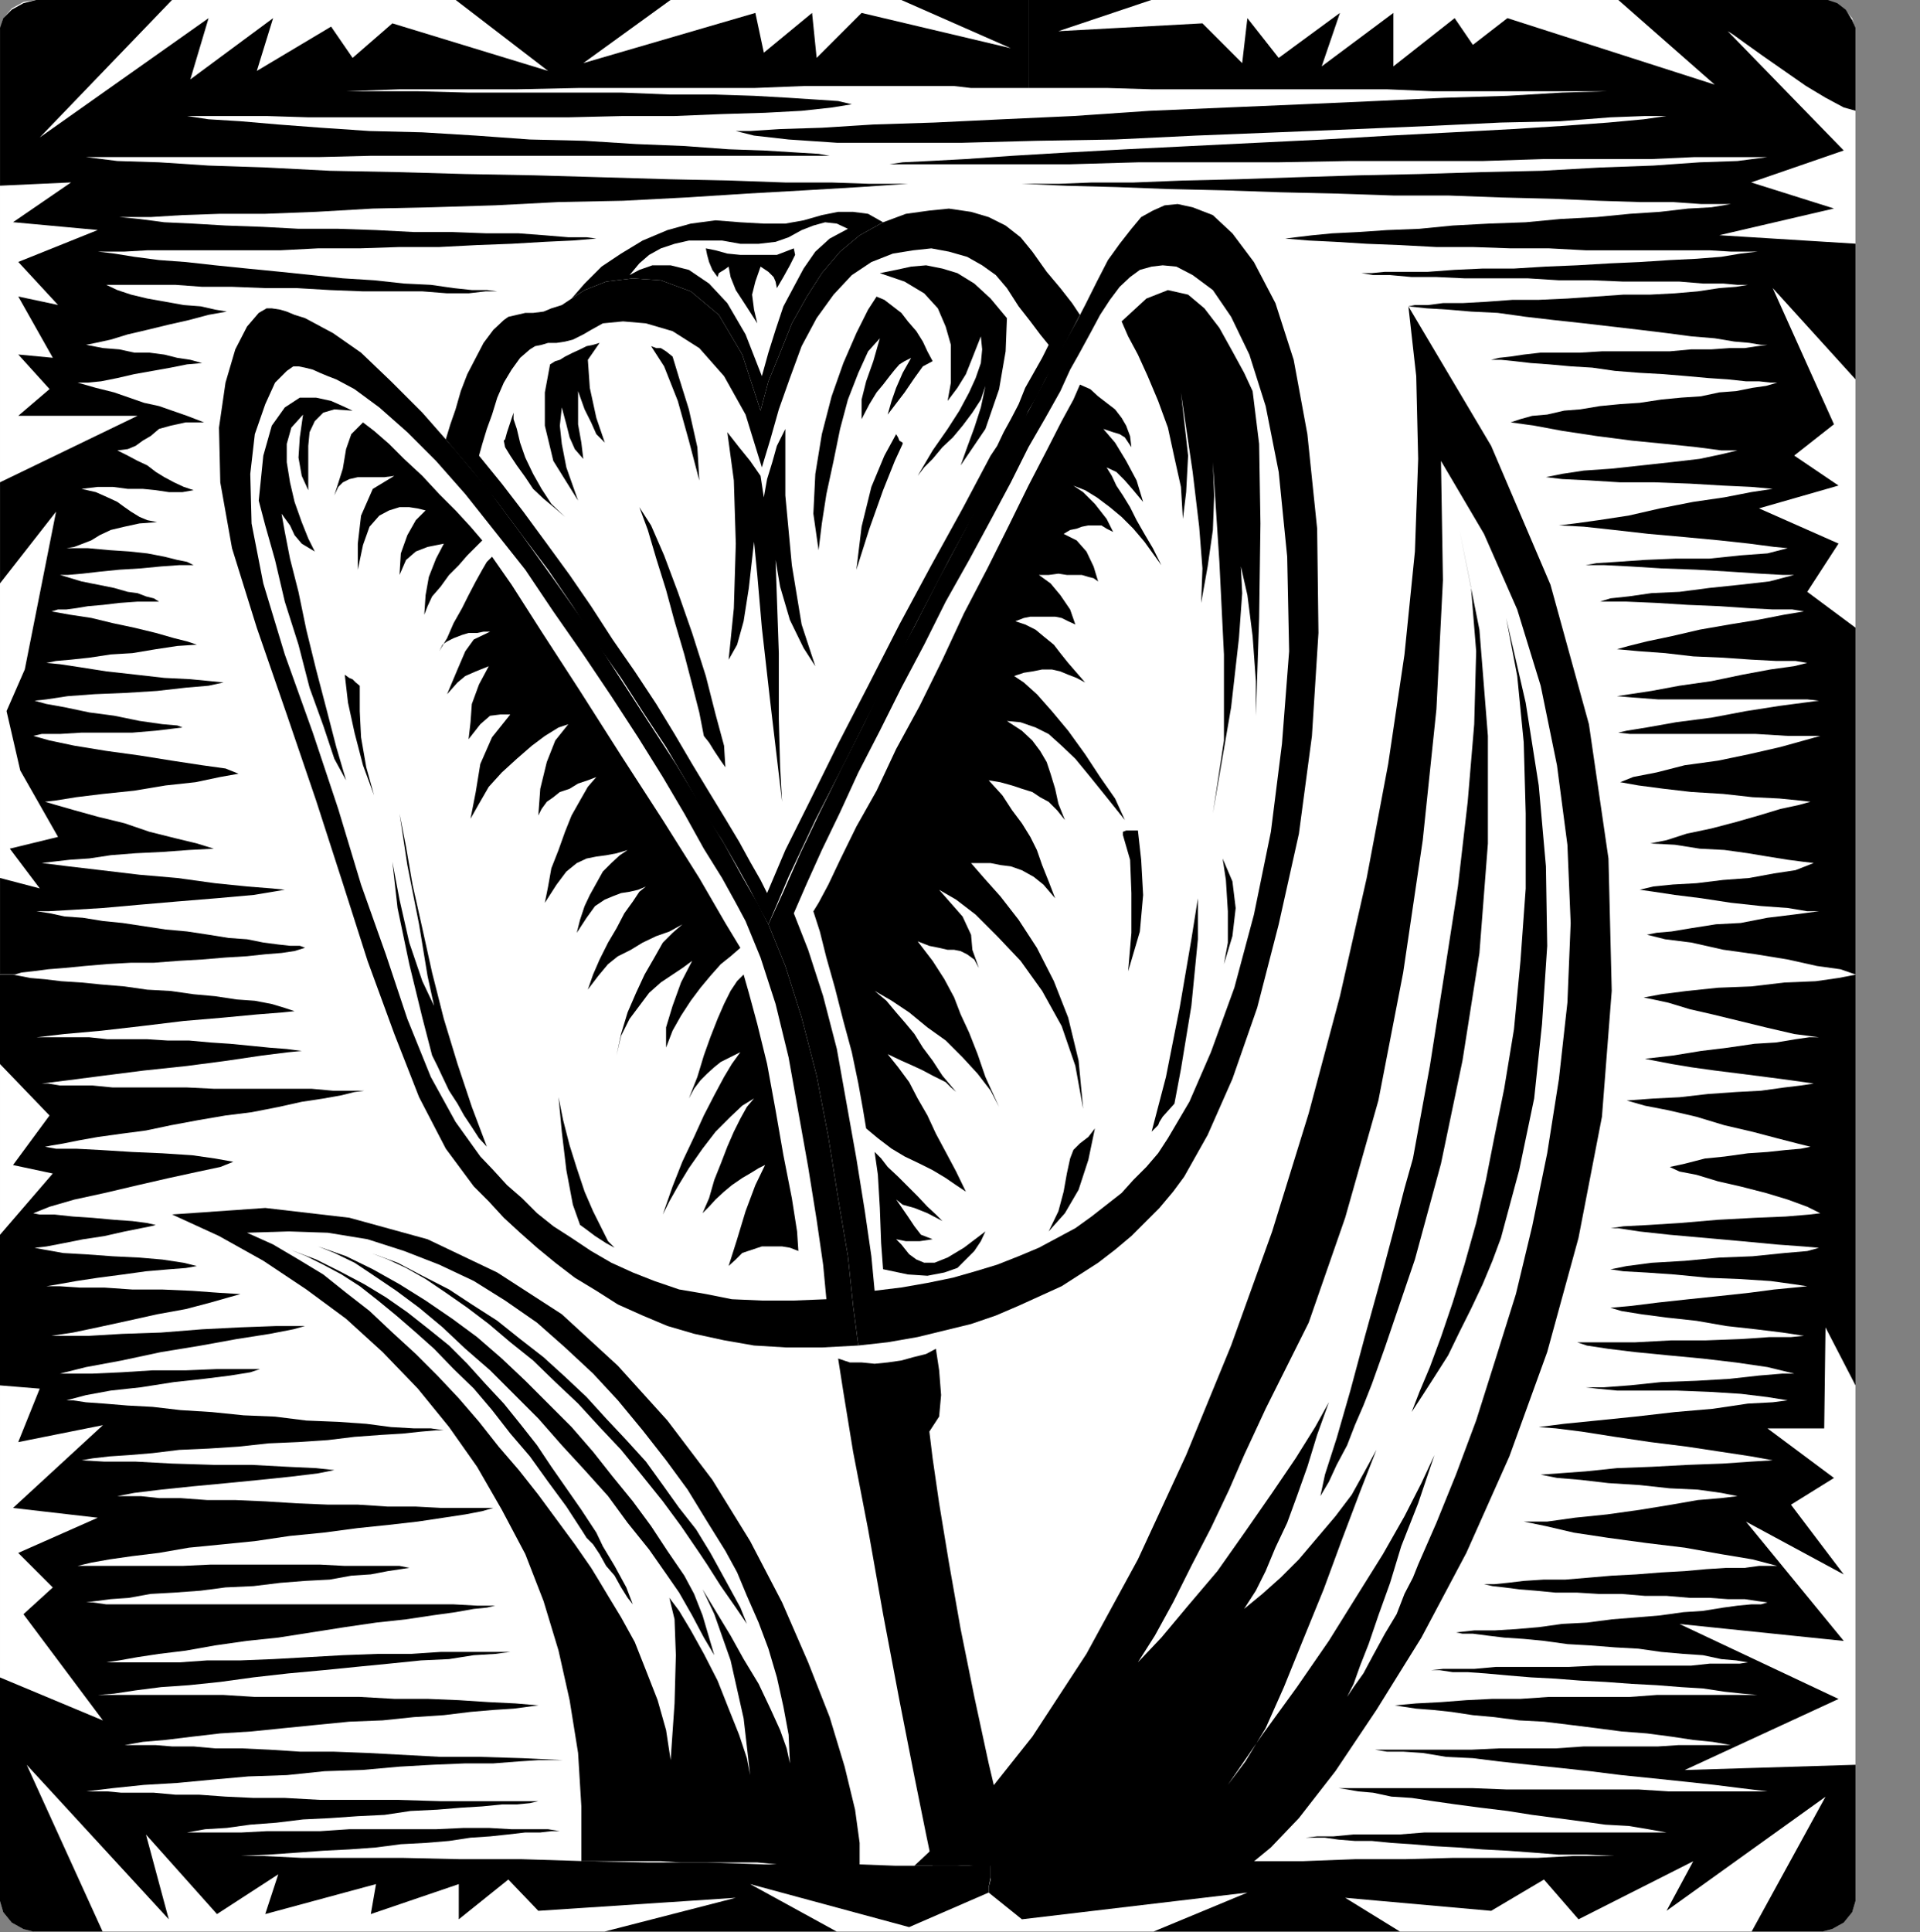 <?xml version="1.0" encoding="UTF-8" standalone="no"?>
<svg
   xmlns:ooo="http://xml.openoffice.org/svg/export"
   xmlns:dc="http://purl.org/dc/elements/1.1/"
   xmlns:cc="http://creativecommons.org/ns#"
   xmlns:rdf="http://www.w3.org/1999/02/22-rdf-syntax-ns#"
   xmlns:svg="http://www.w3.org/2000/svg"
   xmlns="http://www.w3.org/2000/svg"
   xmlns:sodipodi="http://sodipodi.sourceforge.net/DTD/sodipodi-0.dtd"
   xmlns:inkscape="http://www.inkscape.org/namespaces/inkscape"
   version="1.2"
   width="29.46mm"
   height="29.64mm"
   viewBox="0 0 2946 2964"
   preserveAspectRatio="xMidYMid"
   xml:space="preserve"
   id="svg163"
   sodipodi:docname="spring.svg"
   style="fill-rule:evenodd;stroke-width:28.222;stroke-linejoin:round"
   inkscape:version="0.92.5 (2060ec1f9f, 2020-04-08)"><rect x="0" y="0" width="2946" height="2964" fill="#808080" stroke="none"/><sodipodi:namedview
   pagecolor="#ffffff"
   bordercolor="#666666"
   borderopacity="1"
   objecttolerance="10"
   gridtolerance="10"
   guidetolerance="10"
   inkscape:pageopacity="0"
   inkscape:pageshadow="2"
   inkscape:window-width="664"
   inkscape:window-height="487"
   id="namedview165"
   showgrid="false"
   inkscape:zoom="0.2102413"
   inkscape:cx="55.672442"
   inkscape:cy="56.012597"
   inkscape:window-x="0"
   inkscape:window-y="0"
   inkscape:window-maximized="0"
   inkscape:current-layer="svg163" />
 <defs
   class="ClipPathGroup"
   id="defs8">
  <clipPath
   id="presentation_clip_path"
   clipPathUnits="userSpaceOnUse">
   <rect
   x="0"
   y="0"
   width="21000"
   height="29700"
   id="rect2" />
  </clipPath>
  <clipPath
   id="presentation_clip_path_shrink"
   clipPathUnits="userSpaceOnUse">
   <rect
   x="21"
   y="29"
   width="20958"
   height="29641"
   id="rect5" />
  </clipPath>
 </defs>
 <defs
   class="TextShapeIndex"
   id="defs12">
  <g
   ooo:slide="id1"
   ooo:id-list="id3"
   id="g10" />
 </defs>
 <defs
   class="EmbeddedBulletChars"
   id="defs44">
  <g
   id="bullet-char-template-57356"
   transform="matrix(4.8828125e-4,0,0,-4.8828125e-4,0,0)">
   <path
   d="M 580,1141 1163,571 580,0 -4,571 Z"
   id="path14"
   inkscape:connector-curvature="0" />
  </g>
  <g
   id="bullet-char-template-57354"
   transform="matrix(4.8828125e-4,0,0,-4.8828125e-4,0,0)">
   <path
   d="M 8,1128 H 1137 V 0 H 8 Z"
   id="path17"
   inkscape:connector-curvature="0" />
  </g>
  <g
   id="bullet-char-template-10146"
   transform="matrix(4.8828125e-4,0,0,-4.8828125e-4,0,0)">
   <path
   d="M 174,0 602,739 174,1481 1456,739 Z M 1358,739 309,1346 659,739 Z"
   id="path20"
   inkscape:connector-curvature="0" />
  </g>
  <g
   id="bullet-char-template-10132"
   transform="matrix(4.8828125e-4,0,0,-4.8828125e-4,0,0)">
   <path
   d="M 2015,739 1276,0 H 717 l 543,543 H 174 v 393 h 1086 l -543,545 h 557 z"
   id="path23"
   inkscape:connector-curvature="0" />
  </g>
  <g
   id="bullet-char-template-10007"
   transform="matrix(4.8828125e-4,0,0,-4.8828125e-4,0,0)">
   <path
   d="m 0,-2 c -7,16 -16,29 -25,39 l 381,530 c -94,256 -141,385 -141,387 0,25 13,38 40,38 9,0 21,-2 34,-5 21,4 42,12 65,25 l 27,-13 111,-251 280,301 64,-25 24,25 c 21,-10 41,-24 62,-43 C 886,937 835,863 770,784 769,783 710,716 594,584 L 774,223 c 0,-27 -21,-55 -63,-84 l 16,-20 C 717,90 699,76 672,76 641,76 570,178 457,381 L 164,-76 c -22,-34 -53,-51 -92,-51 -42,0 -63,17 -64,51 -7,9 -10,24 -10,44 0,9 1,19 2,30 z"
   id="path26"
   inkscape:connector-curvature="0" />
  </g>
  <g
   id="bullet-char-template-10004"
   transform="matrix(4.8828125e-4,0,0,-4.8828125e-4,0,0)">
   <path
   d="M 285,-33 C 182,-33 111,30 74,156 52,228 41,333 41,471 c 0,78 14,145 41,201 34,71 87,106 158,106 53,0 88,-31 106,-94 l 23,-176 c 8,-64 28,-97 59,-98 l 735,706 c 11,11 33,17 66,17 42,0 63,-15 63,-46 V 965 c 0,-36 -10,-64 -30,-84 L 442,47 C 390,-6 338,-33 285,-33 Z"
   id="path29"
   inkscape:connector-curvature="0" />
  </g>
  <g
   id="bullet-char-template-9679"
   transform="matrix(4.8828125e-4,0,0,-4.8828125e-4,0,0)">
   <path
   d="M 813,0 C 632,0 489,54 383,161 276,268 223,411 223,592 c 0,181 53,324 160,431 106,107 249,161 430,161 179,0 323,-54 432,-161 108,-107 162,-251 162,-431 0,-180 -54,-324 -162,-431 C 1136,54 992,0 813,0 Z"
   id="path32"
   inkscape:connector-curvature="0" />
  </g>
  <g
   id="bullet-char-template-8226"
   transform="matrix(4.8828125e-4,0,0,-4.8828125e-4,0,0)">
   <path
   d="m 346,457 c -73,0 -137,26 -191,78 -54,51 -81,114 -81,188 0,73 27,136 81,188 54,52 118,78 191,78 73,0 134,-26 185,-79 51,-51 77,-114 77,-187 0,-75 -25,-137 -76,-188 -50,-52 -112,-78 -186,-78 z"
   id="path35"
   inkscape:connector-curvature="0" />
  </g>
  <g
   id="bullet-char-template-8211"
   transform="matrix(4.8828125e-4,0,0,-4.8828125e-4,0,0)">
   <path
   d="M -4,459 H 1135 V 606 H -4 Z"
   id="path38"
   inkscape:connector-curvature="0" />
  </g>
  <g
   id="bullet-char-template-61548"
   transform="matrix(4.8828125e-4,0,0,-4.8828125e-4,0,0)">
   <path
   d="m 173,740 c 0,163 58,303 173,419 116,115 255,173 419,173 163,0 302,-58 418,-173 116,-116 174,-256 174,-419 0,-163 -58,-303 -174,-418 C 1067,206 928,148 765,148 601,148 462,206 346,322 231,437 173,577 173,740 Z"
   id="path41"
   inkscape:connector-curvature="0" />
  </g>
 </defs>
 <g
   id="g49"
   transform="translate(-9027,-13368)">
  <g
   id="id2"
   class="Master_Slide">
   <g
   id="bg-id2"
   class="Background" />
   <g
   id="bo-id2"
   class="BackgroundObjects" />
  </g>
 </g>
 <g
   class="SlideGroup"
   id="g161"
   transform="translate(-9027,-13368)">
  <g
   id="g159">
   <g
   id="container-id1">
    <g
   id="id1"
   class="Slide"
   clip-path="url(#presentation_clip_path)">
     <g
   class="Page"
   id="g155">
      <g
   class="Graphic"
   id="g153">
       <g
   id="id3">
        <rect
   class="BoundingBox"
   x="9027"
   y="13368"
   width="2946"
   height="2964"
   id="rect51"
   style="fill:none;stroke:none" />
        <defs
   id="defs56">
         <clipPath
   id="clip_path_1"
   clipPathUnits="userSpaceOnUse">
          <path
   d="m 9027,13368 h 2945 v 2963 H 9027 Z"
   id="path53"
   inkscape:connector-curvature="0" />
         </clipPath>
        </defs>
        <g
   clip-path="url(#clip_path_1)"
   id="g150">
         <path
   d="m 11818,16332 20,-5 18,-10 13,-16 5,-17 v -2870 l -5,-18 -13,-15 -18,-10 -20,-3 H 9083 l -20,3 -18,10 -13,15 -5,18 v 2870 l 5,17 13,16 18,10 20,5 z"
   id="path58"
   inkscape:connector-curvature="0"
   style="fill:#ffffff;stroke:none" />
         <path
   d="m 10547,16228 h 51 l 58,-3 h 66 72 l 76,-2 h 79 78 l 79,-3 h 76 l 74,-2 h 69 61 l 56,-3 h 46 33 22 -40 l -41,-2 h -43 l -38,-3 -41,-3 -38,-2 -38,-3 -36,-2 -35,-3 -31,-2 -30,-3 h -26 l -25,-2 -21,-3 h -17 -13 l 18,-2 h 25 l 31,-3 h 33 38 l 38,-3 h 43 43 44 43 41 40 36 30 28 23 l -28,-5 -30,-5 -36,-2 -36,-5 -38,-5 -38,-5 -38,-6 -41,-5 -38,-5 -35,-5 -33,-5 -31,-2 -28,-6 -23,-2 -17,-3 -13,-2 h 30 38 41 46 51 l 51,2 h 50 54 51 48 l 46,3 h 43 35 33 23 18 l -41,-5 -40,-5 -46,-5 -48,-5 -49,-5 -48,-6 -46,-5 -48,-5 -46,-5 -40,-5 -41,-2 -36,-6 -30,-2 h -25 l -18,-3 h -13 36 40 41 43 l 43,-2 h 44 43 l 43,-3 h 41 38 35 l 31,-2 h 28 23 18 12 l -28,-5 -30,-3 -33,-5 -38,-5 -39,-3 -38,-5 -40,-5 -41,-5 -38,-2 -38,-5 -33,-3 -33,-5 -28,-3 -26,-2 -20,-3 -13,-2 33,-3 38,-2 39,-3 40,-2 h 43 l 44,-3 h 43 41 40 l 41,-3 h 35 33 28 26 20 13 l -23,-2 -28,-3 -33,-5 -33,-2 -38,-3 -38,-2 -41,-3 -38,-2 -38,-3 -38,-2 -36,-3 -33,-3 -28,-2 h -23 l -20,-3 h -13 l 18,-2 h 20 28 l 33,-3 h 36 35 41 l 41,-2 h 38 38 36 35 l 28,-3 h 26 20 l 13,-2 -18,-3 -23,-2 -28,-6 -30,-2 -34,-3 -35,-5 -36,-2 -38,-3 -35,-2 -36,-5 -31,-3 -30,-2 -25,-3 -23,-3 h -16 l -10,-2 28,-3 h 31 l 33,-2 35,-3 36,-5 38,-2 38,-5 38,-3 36,-3 36,-5 30,-2 31,-5 22,-3 21,-2 h 15 l 10,-3 -15,-2 -20,-3 h -26 l -28,-2 h -30 l -36,-3 h -33 l -36,-3 h -35 l -33,-2 h -33 l -31,-3 -25,-2 -23,-3 -18,-2 -13,-3 h 16 l 20,-2 25,-3 31,-2 h 33 l 36,-3 35,-3 38,-2 38,-3 36,-2 33,-3 31,-2 h 28 l 22,-3 h 18 10 l -38,-10 -48,-8 -56,-10 -58,-7 -59,-8 -53,-8 -43,-10 -34,-7 h 36 l 43,-6 49,-5 50,-7 49,-8 40,-7 36,-3 25,-3 -25,-5 -36,-5 -43,-2 -46,-5 -48,-3 -43,-5 -36,-3 -25,-5 28,-2 41,-3 48,-5 53,-2 56,-3 54,-2 43,-3 33,-2 -33,-6 -46,-7 -53,-8 -56,-7 -54,-8 -51,-8 -40,-5 -26,-2 39,-5 50,-5 59,-6 61,-7 58,-5 54,-8 38,-2 23,-3 -31,-5 -41,-5 -48,-3 -51,-2 h -48 -43 l -31,-3 -17,-2 h 28 l 40,-3 48,-5 54,-2 51,-3 45,-5 36,-3 h 18 l -41,-10 -48,-7 -51,-6 -53,-5 -51,-5 -41,-5 -33,-5 -15,-5 h 41 48 l 56,-3 h 53 l 53,-2 44,-3 h 33 l 20,-2 -33,-5 -41,-5 -45,-5 -46,-8 -46,-5 -38,-5 -31,-5 -17,-5 33,-3 40,-5 46,-5 48,-5 46,-5 38,-5 31,-3 20,-2 -20,-3 -36,-5 -46,-3 -50,-2 -51,-5 -43,-3 -36,-2 -20,-3 25,-5 38,-5 51,-3 53,-5 51,-2 49,-5 35,-3 18,-5 -23,-2 -41,-3 -53,-5 -56,-5 -56,-5 -46,-5 -33,-5 h -12 l 20,-3 38,-2 48,-3 59,-5 56,-3 48,-2 36,-3 17,-2 -20,-10 -30,-11 -33,-10 -39,-10 -35,-8 -33,-10 -26,-5 -15,-7 23,-5 31,-8 30,-3 36,-5 30,-2 28,-3 23,-2 15,-3 -20,-5 -31,-8 -38,-10 -43,-10 -43,-13 -43,-10 -36,-7 -28,-8 41,-3 40,-2 44,-5 43,-3 38,-2 36,-5 25,-3 20,-3 -35,-5 -38,-5 -39,-5 -40,-5 -36,-5 -30,-5 -26,-5 -15,-3 43,-5 43,-7 41,-5 41,-6 33,-2 30,-5 21,-3 h 15 l -38,-5 -43,-10 -41,-10 -41,-10 -35,-8 -33,-10 -23,-5 -15,-3 27,-5 39,-5 48,-5 51,-2 51,-6 48,-2 35,-5 26,-5 v 630 l -46,-89 -2,155 h -87 l 102,76 -66,41 81,107 -150,-81 150,183 -252,-26 244,115 -236,109 262,-8 v 209 l -5,17 -13,16 -18,10 -20,5 h -104 l 114,-208 -244,175 41,-76 -176,89 -53,-61 -81,48 -224,-20 86,53 h -383 l 147,-61 -346,41 -51,-41 v -8 l 3,-12 v -13 z"
   id="path60"
   inkscape:connector-curvature="0"
   style="fill:#000000;stroke:none" />
         <path
   d="m 10547,16228 h -18 l -15,2 h -15 -10 -13 -8 -5 -5 -20 -38 l -54,-2 h -68 -79 l -87,-3 h -91 l -97,-2 -96,-3 h -94 l -89,-2 h -82 -73 l -61,-3 h -46 -28 41 l 43,-2 43,-3 41,-3 40,-2 41,-3 38,-5 38,-2 36,-3 33,-5 30,-2 28,-3 26,-3 h 23 l 17,-2 h 13 l -18,-3 h -25 -31 l -35,-2 h -38 l -43,2 h -44 -43 -46 l -45,3 h -44 -38 l -38,2 h -33 -28 -23 l 28,-5 33,-2 36,-5 40,-3 41,-5 41,-2 43,-3 41,-2 40,-6 41,-2 36,-3 33,-2 30,-3 h 23 l 20,-2 13,-3 h -76 -74 l -66,-2 h -64 -55 l -54,-3 h -48 l -43,-2 -41,-3 h -36 l -33,-3 h -28 -22 l -21,-2 h -18 -15 l 41,-5 48,-5 51,-3 53,-5 56,-5 59,-2 58,-6 59,-2 56,-5 53,-3 48,-2 h 43 l 39,-3 30,-2 h 26 12 l -63,-3 -64,-2 h -61 l -56,-3 -56,-3 -53,-2 h -51 l -46,-3 -43,-2 h -41 l -33,-3 h -33 l -25,-2 h -20 -18 -10 l 28,-5 35,-3 41,-5 43,-5 48,-3 49,-5 50,-5 51,-5 51,-2 48,-5 46,-3 41,-5 35,-3 31,-2 23,-3 15,-2 -35,-3 -41,-2 -46,-3 -48,-2 h -51 l -53,-3 h -54 -53 -54 l -48,-3 h -46 -43 -35 -31 -23 -15 l 25,-2 33,-5 39,-5 43,-3 48,-5 51,-7 53,-6 54,-5 50,-5 51,-5 49,-5 43,-2 38,-6 33,-2 23,-3 h 15 -18 -28 -35 -41 l -46,3 h -50 l -54,2 -53,3 -54,3 -50,2 h -51 l -43,3 h -41 -33 -23 -15 l 20,-3 28,-5 33,-5 41,-5 45,-8 49,-7 48,-5 51,-8 51,-8 48,-7 46,-5 40,-6 36,-5 28,-5 20,-2 13,-3 h -28 l -36,-2 h -40 -46 -48 -51 -51 -51 -51 -48 -46 -38 -35 -28 l -21,-3 h -10 l 15,-2 23,-3 28,-2 33,-6 36,-2 41,-3 38,-5 43,-2 41,-5 38,-3 38,-2 33,-6 30,-2 26,-5 20,-3 13,-2 -15,-3 h -23 -28 -33 l -38,-2 h -41 -41 -43 -43 l -43,2 h -39 -35 -31 -25 -20 -11 l 21,-5 28,-5 35,-5 41,-5 46,-8 51,-5 50,-5 54,-8 51,-5 53,-7 48,-5 44,-5 40,-6 33,-5 26,-5 17,-5 h -20 -25 -36 l -38,-2 h -43 l -46,-3 h -46 l -48,-2 -48,-3 -46,-2 h -43 l -41,-3 h -33 l -28,-3 h -23 -13 l 26,-5 41,-5 48,-5 53,-5 51,-5 48,-5 41,-5 25,-5 -28,-3 -43,-2 -56,-3 h -58 l -64,-2 -56,-3 h -48 l -35,-2 17,-3 26,-3 30,-2 36,-3 41,-5 45,-2 46,-3 46,-5 46,-2 45,-3 41,-5 41,-3 33,-2 28,-3 23,-2 h 12 l -20,-3 h -26 l -35,-2 -38,-5 -43,-3 -49,-2 -48,-6 -48,-2 -49,-5 -48,-3 -43,-5 -38,-2 -36,-3 -28,-2 -20,-3 h -10 l 30,-8 38,-7 46,-5 51,-8 46,-5 40,-5 31,-5 15,-5 h -28 -38 l -48,2 h -51 l -48,3 -44,2 h -33 -17 l 40,-10 54,-10 61,-13 61,-10 55,-10 51,-8 36,-7 18,-5 h -44 l -55,2 -59,3 -63,5 -59,2 -51,3 h -38 -20 l 33,-5 38,-8 46,-10 45,-10 44,-8 38,-10 28,-8 18,-5 -33,-2 -41,-3 -46,-2 h -46 l -43,-3 h -38 l -30,-2 h -21 l 18,-3 28,-5 33,-5 38,-5 36,-5 35,-3 26,-2 17,-3 -20,-5 -33,-5 -35,-3 -41,-2 -41,-3 -35,-2 -28,-5 -16,-3 18,-2 26,-5 30,-6 33,-5 31,-7 25,-5 15,-3 8,-2 -13,-3 -23,-3 -28,-2 -33,-3 -30,-2 -28,-3 h -23 l -10,-2 25,-10 38,-11 46,-10 51,-12 48,-11 46,-10 33,-7 20,-8 -28,-5 -35,-5 -46,-3 -46,-2 -48,-3 -38,-2 h -31 l -17,-3 10,-2 18,-3 25,-5 28,-5 36,-5 38,-5 38,-8 43,-8 41,-7 40,-5 41,-8 36,-8 33,-5 28,-5 20,-5 15,-2 h -23 -25 l -33,-3 h -33 -38 -41 -38 l -41,-2 h -40 -39 -35 l -31,-3 h -28 -22 l -18,-3 h -10 l 40,-5 54,-7 63,-8 66,-7 61,-8 54,-8 40,-5 21,-2 -23,-3 -26,-2 -30,-3 -31,-3 -30,-2 -33,-3 h -33 l -31,-2 h -33 -28 l -28,-3 h -25 -20 -16 -12 -8 l 43,-5 56,-5 61,-7 66,-8 59,-5 53,-5 38,-3 20,-2 -15,-5 -20,-6 -26,-5 -28,-2 -33,-5 -33,-3 -35,-5 -36,-2 -35,-5 -36,-3 -30,-3 -31,-2 -25,-3 -23,-2 -15,-3 -11,-2 h -5 -5 -7 -3 v 137 l 76,79 -56,76 61,13 -81,94 v 231 l 61,5 -33,82 130,-26 -138,127 130,15 -122,54 53,53 -45,41 122,163 -158,-66 v 343 l 5,17 13,16 18,10 20,5 h 102 l -117,-257 218,237 -35,-130 109,122 94,-61 -20,61 170,-46 -8,46 135,-46 v 54 l 76,-61 46,48 303,-20 -206,53 h 363 l -135,-74 244,66 122,-53 v -8 l 3,-15 v -13 z"
   id="path62"
   inkscape:connector-curvature="0"
   style="fill:#000000;stroke:none" />
         <path
   d="m 10578,13442 -168,-74 h 195 v 31 43 38 23 h -33 -30 -25 l -26,-3 h -18 -17 -11 -7 -21 -38 -53 -66 l -76,3 h -84 -92 -94 l -94,2 h -91 -89 l -82,3 h -71 -58 -46 -28 46 56 66 68 77 l 76,2 h 79 78 79 l 74,3 h 69 l 61,2 53,3 46,3 30,2 21,5 -31,5 -46,5 -56,3 -66,2 -73,3 h -79 l -84,2 h -84 -84 -84 -76 -71 l -64,-2 h -53 -41 -28 l 33,5 49,3 58,5 66,5 74,5 81,2 82,5 83,6 84,2 79,5 74,3 68,5 56,2 49,3 33,2 17,3 h -81 -86 -92 -89 -91 -92 -89 -84 l -81,2 h -76 -71 -61 -54 -43 -30 -21 l 48,6 64,2 76,5 89,3 97,5 102,2 106,3 107,2 104,3 102,3 94,2 84,3 h 71 l 58,2 h 39 20 l -74,5 -84,5 -89,5 -94,6 -96,5 -99,2 -97,5 -97,3 -91,2 -87,5 -78,3 h -69 l -58,2 -49,3 h -30 -18 l 31,3 38,5 43,2 51,3 56,2 56,3 h 61 l 58,2 58,3 h 59 l 53,2 h 49 l 40,3 36,3 h 28 l 15,2 -36,3 -43,2 -51,3 -53,2 -58,3 h -61 l -61,2 h -64 l -58,3 h -59 -53 -51 -41 l -35,2 h -26 -15 l 25,3 31,5 38,5 41,3 45,5 49,5 51,5 48,5 48,5 48,3 46,5 41,2 35,5 28,3 h 23 l 16,2 h -18 l -26,3 h -33 l -38,-3 h -46 -45 l -51,-2 -51,-3 h -48 l -51,-2 h -46 l -41,-3 h -38 -30 -23 -15 l 17,8 21,7 25,6 28,5 28,5 26,2 22,5 18,3 -28,5 -30,8 -31,7 -33,8 -30,7 -26,8 -23,5 -15,3 26,5 25,2 23,5 h 23 l 23,3 20,5 20,3 18,5 -23,2 -25,5 -28,5 -28,5 -26,6 -25,5 -20,2 h -16 l 28,8 28,7 23,8 23,8 23,5 20,7 23,8 26,10 h -28 l -23,5 -18,5 -13,11 -12,7 -11,8 -12,5 -16,2 16,8 15,8 15,7 13,10 13,8 15,8 15,7 15,5 -17,3 h -21 l -20,-3 -20,-2 h -23 l -23,-3 h -23 l -25,3 22,5 18,8 15,7 11,8 10,7 13,8 12,5 15,3 -27,2 -23,5 -21,5 -17,8 -13,8 -13,5 -13,5 -12,2 h 33 l 33,3 30,2 28,3 26,5 20,5 15,3 10,5 h -22 l -28,2 -31,3 -33,2 -30,3 -26,3 -23,2 h -12 l 33,10 25,5 25,5 21,6 15,2 13,5 12,3 8,5 h -33 l -28,2 -25,3 -23,2 -18,3 -15,2 h -13 l -10,3 28,5 33,5 33,8 33,7 33,8 28,8 20,5 15,5 -30,2 -33,5 -36,6 -33,2 -33,5 -28,3 -23,2 -15,3 21,2 33,5 38,6 45,5 44,5 40,2 31,3 20,2 -23,5 -35,3 -44,5 -48,3 -48,2 -41,3 -33,5 -18,2 18,5 28,5 38,8 38,5 39,8 35,5 23,2 8,3 -16,2 -25,3 -36,3 h -38 -40 l -33,2 h -28 l -13,3 25,7 38,8 49,8 51,7 50,8 46,7 36,5 20,8 -28,5 -38,8 -46,5 -48,8 -48,5 -41,5 -31,5 -17,2 17,5 28,8 36,10 41,10 38,13 40,10 33,8 26,8 -38,2 -41,3 -41,2 -38,3 -33,5 -30,2 -26,3 -17,2 40,5 51,6 59,7 58,5 58,8 49,5 38,3 20,2 -48,8 -56,5 -61,5 -58,5 -56,5 -49,3 -35,2 h -18 l 20,3 23,5 28,2 31,5 30,3 33,5 33,5 33,3 33,5 31,5 28,2 25,5 23,3 18,2 h 15 l 8,3 -16,5 -20,3 -25,2 -28,3 -33,2 -36,3 -35,2 -39,3 h -35 l -36,2 -35,3 -31,3 -25,2 -23,3 -18,2 -10,3 h -5 -8 -5 -5 v -148 l 61,16 -46,-61 74,-18 -58,-102 -21,-91 28,-64 48,-242 -86,110 v -155 l 211,-102 h -183 l 48,-41 -48,-53 53,5 -53,-94 61,13 -61,-66 122,-49 -130,-12 89,-61 -109,5 v -242 l 5,-15 13,-13 18,-10 20,-5 h 208 l -203,211 259,-183 -28,94 127,-94 -25,81 114,-68 33,48 61,-53 239,73 -142,-109 h 330 l -134,97 264,-77 13,61 74,-61 7,69 69,-69 z"
   id="path64"
   inkscape:connector-curvature="0"
   style="fill:#000000;stroke:none" />
         <path
   d="m 10605,13503 h 59 63 l 67,2 h 71 71 74 73 72 l 71,3 h 63 61 56 48 39 30 20 -50 l -69,2 -84,5 -97,3 -106,5 -112,5 -117,5 -117,5 -117,8 -109,5 -104,5 -94,3 -79,5 -64,2 -46,3 h -22 l 28,7 53,6 74,5 h 89 104 l 114,-3 120,-2 124,-6 125,-5 122,-5 117,-5 104,-5 91,-2 77,-6 53,-2 h 33 l -35,5 -54,5 -68,5 -79,5 -92,5 -96,5 -102,6 -102,5 -101,5 -100,5 -91,5 -84,5 -71,5 -56,3 -41,2 -20,3 h 84 94 99 l 104,-3 h 107 107 l 109,-2 h 104 102 l 94,-3 h 86 79 l 66,-3 h 54 38 20 l -46,6 -58,2 -71,5 -82,3 -89,5 -91,2 -97,3 -94,2 -96,3 -89,3 -84,2 -76,3 h -64 l -51,2 h -38 -18 l 69,3 76,2 79,3 86,2 87,3 86,2 89,3 h 84 l 81,3 79,2 69,3 63,2 h 51 l 43,3 h 31 15 l -30,5 -36,2 -43,5 -46,3 -51,5 -56,3 -53,5 -56,2 -56,3 -51,5 -50,2 -44,3 -40,2 -31,3 -25,3 -16,2 36,3 41,2 48,3 51,2 56,3 h 56 l 58,2 h 59 l 56,3 h 55 49 46 40 l 33,2 h 26 15 l -26,3 -30,5 -38,3 -41,2 -46,3 -45,2 -51,3 -48,2 -49,3 h -48 l -43,2 -41,3 h -36 -30 l -20,2 h -16 l 18,3 h 26 l 33,3 h 38 l 43,2 h 46 51 l 48,3 h 51 l 48,2 h 46 40 l 36,3 h 31 l 22,2 h 16 l -18,3 -26,2 -33,5 -35,3 -38,2 h -41 l -43,3 -43,3 -44,2 h -40 l -41,3 -36,2 h -30 l -23,3 h -20 l -10,2 28,3 33,2 35,3 41,2 43,6 43,5 46,5 43,5 43,5 41,5 38,5 36,3 30,5 23,2 18,3 h 10 l -15,2 -20,3 h -23 l -28,2 h -31 l -33,3 h -35 -33 -36 l -33,2 h -31 -30 l -26,3 -20,3 -18,2 -12,3 h 15 l 20,2 26,3 28,2 33,3 33,2 35,5 38,3 36,2 36,3 33,3 30,2 28,3 h 20 l 18,2 h 10 l -17,5 -21,3 -25,5 -26,2 -28,6 -30,2 -31,3 -33,5 -30,2 -31,3 -30,5 -25,2 -26,6 -23,2 -18,5 -15,5 36,5 43,8 53,8 54,7 51,5 48,5 38,5 h 25 l -25,6 -33,7 -43,5 -46,5 -46,5 -43,3 -33,5 -25,5 25,3 41,2 48,3 h 53 l 54,2 51,3 43,2 33,3 -33,5 -41,8 -48,7 -51,10 -48,11 -46,7 -36,5 -25,3 38,2 46,5 53,6 56,5 53,5 46,5 38,5 21,2 -31,8 -41,3 -48,5 h -51 l -48,2 -43,3 -31,2 -17,3 h 28 l 40,2 48,3 54,2 51,3 45,3 36,2 h 18 l -38,10 -44,5 -48,5 -46,6 -43,2 -35,5 -28,3 -16,5 h 41 l 46,2 48,3 48,2 44,3 38,2 h 30 l 18,3 -30,5 -41,8 -43,7 -46,8 -43,10 -38,8 -28,7 -18,5 33,3 41,3 43,5 46,2 43,3 38,2 h 30 l 18,3 -20,5 -36,5 -43,8 -48,10 -49,7 -43,8 -33,5 -20,3 23,2 40,3 h 46 54 50 44 35 l 18,2 -23,3 -38,5 -51,8 -53,10 -54,7 -45,8 -31,5 -13,3 18,2 h 38 49 53 53 l 49,3 h 35 15 l -25,7 -36,10 -48,11 -48,10 -51,7 -43,11 -36,7 -20,8 28,5 38,5 43,5 49,3 45,5 41,2 30,3 18,2 -18,5 -28,6 -33,10 -35,10 -38,10 -38,8 -31,10 -25,5 38,2 38,6 38,2 36,5 30,5 31,5 23,3 17,2 -28,11 -33,5 -38,7 -40,3 -41,5 -36,2 -30,3 -21,5 21,3 33,5 40,5 46,7 46,5 41,3 30,5 h 18 l -38,5 -41,5 -41,8 -38,2 -38,6 -30,5 -23,2 -15,3 28,7 40,5 49,11 50,7 49,8 45,10 36,5 23,8 v -532 l -74,-55 48,-74 -122,-54 122,-35 -68,-46 61,-48 -94,-209 127,140 v -208 l -209,-13 176,-41 -127,-40 142,-49 -178,-183 8,5 18,13 28,20 33,23 33,23 30,18 28,15 18,5 v -127 l -5,-12 -10,-16 -13,-10 -15,-5 h -321 l 148,130 -318,-102 -53,41 -28,-41 -94,74 v -82 l -110,82 28,-82 -94,69 -48,-61 -8,69 -61,-61 -221,12 143,-48 h -189 v 25 44 43 z"
   id="path66"
   inkscape:connector-curvature="0"
   style="fill:#000000;stroke:none" />
         <path
   d="m 10344,15432 -8,-61 -8,-76 -15,-89 -15,-94 -18,-94 -23,-89 -25,-79 -26,-64 -17,-33 -23,-40 -28,-51 -36,-59 -38,-63 -43,-66 -46,-71 -46,-72 -50,-71 -51,-71 -51,-69 -51,-61 -51,-58 -48,-48 -46,-44 -43,-30 -15,-8 -13,-7 -15,-8 -16,-5 -12,-5 -10,-3 -13,-2 h -8 l -12,7 -18,21 -18,35 -15,51 -10,69 2,84 18,101 38,122 46,133 45,132 41,127 38,119 41,112 38,97 41,79 43,58 23,23 23,25 25,23 26,23 28,23 30,23 33,20 33,21 38,17 38,16 41,12 46,10 46,8 50,3 h 54 z"
   id="path68"
   inkscape:connector-curvature="0"
   style="fill:#000000;stroke:none" />
         <path
   d="m 10313,15452 18,6 h 18 l 20,2 20,-2 21,-3 18,-5 20,-5 15,-8 5,33 3,38 -3,33 -15,23 5,41 10,69 15,91 18,102 21,104 22,102 21,89 23,66 h -23 -23 -18 -15 l -13,2 h -13 -12 -13 l -10,-48 -18,-89 -23,-117 -25,-132 -23,-130 -23,-119 -15,-92 z"
   id="path70"
   inkscape:connector-curvature="0"
   style="fill:#000000;stroke:none" />
         <path
   d="m 10344,15432 -8,-61 -8,-76 -15,-89 -15,-94 -18,-94 -23,-89 -25,-79 -26,-64 23,-50 26,-59 30,-63 33,-67 36,-71 35,-73 41,-74 38,-74 38,-71 36,-69 33,-63 33,-59 28,-53 23,-43 20,-36 13,-25 18,-36 17,-33 18,-25 18,-23 15,-18 18,-10 18,-8 20,-2 23,5 31,12 30,28 33,44 33,63 28,87 21,114 15,145 2,160 -10,158 -20,150 -31,139 -33,128 -38,109 -38,86 -36,64 -17,23 -21,25 -20,20 -23,23 -25,21 -26,20 -28,18 -28,18 -33,15 -33,15 -35,15 -38,13 -41,10 -41,10 -46,8 z"
   id="path72"
   inkscape:connector-curvature="0"
   style="fill:#000000;stroke:none" />
         <path
   d="m 10585,14039 -48,89 -54,99 -53,102 -53,102 -51,101 -48,94 -41,87 -31,73 -12,-22 -16,-31 -20,-36 -23,-40 -28,-43 -28,-49 -30,-51 -33,-50 -36,-56 -38,-54 -36,-56 -38,-56 -40,-53 -38,-51 -41,-51 -38,-45 7,-23 8,-23 8,-28 10,-26 13,-25 12,-23 15,-20 16,-15 7,-5 13,-3 13,-3 h 12 l 16,-2 12,-5 16,-5 15,-10 20,-13 33,-13 41,-5 43,3 46,17 43,36 36,61 28,86 12,-45 18,-44 18,-45 23,-41 23,-36 28,-33 30,-25 36,-20 35,-13 36,-5 30,-3 34,5 27,8 26,13 23,18 18,22 22,31 21,25 18,23 12,18 -12,23 -13,25 -13,26 -15,25 -13,26 -13,22 -10,23 z"
   id="path74"
   inkscape:connector-curvature="0"
   style="fill:#000000;stroke:none" />
         <path
   d="m 10382,13709 -36,20 -30,25 -28,33 -23,36 -23,41 -18,45 -18,44 -12,45 -28,-86 -36,-61 -43,-36 -46,-17 -43,-3 -41,5 -33,13 -20,13 20,-23 26,-26 30,-20 33,-20 38,-16 36,-10 38,-5 38,3 36,2 h 33 l 28,-5 28,-8 25,-5 h 23 l 23,3 z"
   id="path76"
   inkscape:connector-curvature="0"
   style="fill:#000000;stroke:none" />
         <path
   d="m 10295,15361 -5,-53 -10,-69 -13,-81 -15,-84 -15,-84 -20,-82 -23,-71 -23,-56 -15,-28 -21,-38 -28,-45 -30,-54 -33,-56 -38,-61 -41,-63 -43,-64 -46,-66 -43,-64 -46,-58 -46,-58 -45,-51 -44,-44 -43,-38 -38,-28 -13,-7 -15,-8 -13,-5 -12,-5 -11,-5 -12,-3 -10,-2 h -8 l -10,7 -18,18 -15,33 -16,46 -7,61 2,76 18,92 33,109 43,120 39,117 35,116 38,107 33,99 36,89 38,69 38,53 20,21 21,23 23,20 23,23 25,20 28,18 30,20 31,18 33,15 33,13 38,13 41,7 40,8 46,2 h 49 z"
   id="path78"
   inkscape:connector-curvature="0"
   style="fill:#ffffff;stroke:none" />
         <path
   d="m 10369,15348 -5,-53 -10,-69 -13,-81 -15,-84 -15,-84 -21,-81 -23,-71 -22,-56 20,-46 23,-51 28,-58 28,-61 33,-64 33,-66 35,-66 33,-66 36,-64 33,-61 31,-58 27,-54 26,-45 23,-41 15,-33 13,-23 18,-33 15,-28 15,-23 15,-20 16,-15 15,-11 18,-5 17,-2 21,2 25,13 31,23 28,41 28,58 25,79 20,101 13,130 3,145 -11,142 -17,135 -26,127 -30,112 -36,99 -33,76 -33,56 -15,23 -18,21 -20,20 -18,20 -23,18 -23,18 -25,18 -28,15 -28,15 -31,13 -33,13 -33,10 -35,10 -39,8 -40,7 z"
   id="path80"
   inkscape:connector-curvature="0"
   style="fill:#ffffff;stroke:none" />
         <path
   d="m 10547,14067 -43,81 -48,87 -49,91 -48,94 -46,89 -43,87 -38,76 -28,66 -10,-20 -16,-28 -17,-31 -21,-35 -25,-41 -26,-43 -27,-46 -28,-46 -33,-50 -34,-49 -33,-51 -33,-48 -35,-48 -36,-49 -33,-43 -35,-43 5,-18 7,-23 8,-22 8,-26 10,-23 12,-20 13,-18 15,-13 8,-5 10,-2 10,-3 h 13 l 13,-2 12,-3 16,-8 12,-7 18,-10 31,-3 35,3 41,12 41,26 38,43 33,59 25,81 13,-43 13,-46 17,-48 18,-49 23,-43 26,-36 28,-30 30,-20 33,-13 31,-5 28,-3 27,5 28,8 23,13 21,15 17,20 18,28 18,23 15,20 13,16 -10,20 -13,23 -13,23 -10,25 -12,23 -11,20 -10,21 z"
   id="path82"
   inkscape:connector-curvature="0"
   style="fill:#ffffff;stroke:none" />
         <path
   d="m 10328,13719 -28,15 -22,20 -18,26 -15,28 -16,30 -12,36 -11,35 -10,36 -25,-64 -28,-48 -28,-30 -31,-21 -28,-7 h -28 l -20,7 -15,8 15,-18 15,-13 18,-10 21,-7 22,-5 h 23 28 l 28,5 h 28 l 26,-3 20,-7 20,-11 18,-7 18,-5 18,2 z"
   id="path84"
   inkscape:connector-curvature="0"
   style="fill:#ffffff;stroke:none" />
         <path
   d="m 10949,13968 -13,-28 -18,-33 -20,-36 -23,-30 -25,-21 -31,-7 -33,13 -38,35 10,23 15,28 15,33 16,38 15,41 10,46 10,45 3,49 5,-41 3,-56 -6,-53 -5,-44 18,122 10,84 5,64 -2,53 10,-56 8,-56 2,-53 -2,-51 10,153 7,142 v 132 l -17,112 28,-163 12,-106 5,-69 -2,-41 10,44 8,63 5,69 v 53 l 5,-150 2,-145 -2,-122 z"
   id="path86"
   inkscape:connector-curvature="0"
   style="fill:#000000;stroke:none" />
         <path
   d="m 10684,13958 -10,23 -18,33 -23,45 -28,54 -30,61 -33,66 -36,69 -33,71 -35,71 -36,66 -30,64 -31,55 -25,51 -18,38 -15,28 -8,13 10,31 10,40 13,46 13,51 13,48 10,48 7,39 5,30 18,15 21,16 20,12 23,11 20,10 20,12 16,11 15,10 -15,-31 -16,-30 -15,-28 -13,-28 -15,-26 -13,-25 -17,-23 -16,-20 21,10 18,8 15,7 15,8 10,5 10,5 8,8 8,7 -21,-25 -15,-23 -15,-20 -13,-21 -15,-18 -13,-15 -15,-18 -18,-15 26,15 27,18 28,23 28,20 26,26 23,25 20,26 13,25 -21,-46 -12,-35 -13,-33 -13,-28 -10,-26 -15,-28 -18,-28 -23,-30 18,7 15,3 13,3 h 10 l 10,2 10,5 11,8 7,13 -10,-28 -2,-23 -13,-28 -36,-41 26,15 30,23 33,33 36,38 33,46 30,54 21,61 12,66 -7,-74 -16,-66 -22,-56 -26,-51 -28,-43 -28,-36 -25,-28 -20,-23 h 15 15 l 15,3 16,2 17,6 18,10 15,12 18,21 -10,-26 -10,-25 -8,-23 -10,-20 -13,-21 -15,-20 -15,-23 -21,-23 18,3 18,5 15,5 16,5 12,8 13,7 13,13 12,15 -10,-25 -5,-23 -7,-23 -6,-18 -10,-17 -12,-16 -16,-15 -23,-15 21,2 23,8 20,10 20,18 21,20 23,28 25,31 28,35 -15,-33 -23,-33 -23,-35 -26,-36 -25,-30 -23,-26 -20,-18 -15,-10 15,-5 13,-2 15,-3 h 15 l 13,3 12,5 13,5 13,7 -13,-15 -13,-15 -12,-15 -10,-13 -16,-13 -12,-10 -16,-8 -15,-5 13,-5 10,-2 h 13 12 13 l 10,2 10,5 11,5 -8,-23 -15,-22 -15,-18 -18,-13 h 15 l 15,-2 13,2 h 13 10 l 10,3 8,2 7,5 -7,-23 -11,-23 -15,-17 -20,-10 10,-6 10,-2 8,-3 10,-2 h 10 10 l 8,5 10,5 -10,-20 -18,-23 -18,-18 -15,-10 18,7 18,11 20,15 18,15 18,18 17,20 13,18 13,18 -13,-26 -13,-22 -12,-21 -10,-20 -11,-18 -10,-15 -7,-15 -8,-13 15,7 13,13 13,15 15,18 -10,-33 -16,-30 -17,-28 -18,-21 15,5 10,3 8,5 10,15 -2,-17 -6,-16 -7,-12 -10,-13 -13,-10 -13,-10 -12,-11 z"
   id="path88"
   inkscape:connector-curvature="0"
   style="fill:#000000;stroke:none" />
         <path
   d="m 10382,15315 -3,-40 -2,-54 -3,-51 -5,-35 10,10 10,13 16,15 15,15 15,15 15,16 13,12 10,10 -23,-12 -20,-8 -18,-5 -10,-8 18,26 10,15 10,13 18,7 -20,3 h -21 l -15,-3 -7,-7 15,15 12,15 11,8 12,5 h 16 l 20,-8 25,-15 33,-25 -7,15 -10,15 -13,13 -13,13 -20,7 -26,5 -30,-2 z"
   id="path90"
   inkscape:connector-curvature="0"
   style="fill:#000000;stroke:none" />
         <path
   d="m 10669,15145 5,-13 10,-10 13,-10 10,-13 -10,48 -15,46 -21,36 -25,28 15,-31 8,-30 5,-28 z"
   id="path92"
   inkscape:connector-curvature="0"
   style="fill:#000000;stroke:none" />
         <path
   d="m 10750,14649 v -5 l 5,-2 h 11 7 l 5,45 3,54 -5,56 -18,61 5,-59 v -61 l -2,-51 z"
   id="path94"
   inkscape:connector-curvature="0"
   style="fill:#000000;stroke:none" />
         <path
   d="m 10865,14746 v 63 l -10,102 -16,97 -10,53 -18,20 -5,8 -2,5 -10,10 22,-84 21,-106 18,-105 z"
   id="path96"
   inkscape:connector-curvature="0"
   style="fill:#000000;stroke:none" />
         <path
   d="m 10903,14685 5,33 3,48 v 48 l -6,33 13,-43 5,-43 -5,-41 z"
   id="path98"
   inkscape:connector-curvature="0"
   style="fill:#000000;stroke:none" />
         <path
   d="m 9556,14403 7,5 5,2 5,5 6,5 v 39 l 2,40 8,46 12,43 -17,-46 -13,-50 -10,-46 z"
   id="path100"
   inkscape:connector-curvature="0"
   style="fill:#000000;stroke:none" />
         <path
   d="m 9690,14987 8,16 8,17 10,21 13,20 10,18 12,18 11,17 12,13 -23,-61 -22,-66 -21,-69 -18,-71 -15,-68 -15,-67 -10,-58 -10,-51 12,79 18,91 13,79 10,46 -18,-38 -20,-59 -15,-66 -11,-58 8,71 18,86 20,82 z"
   id="path102"
   inkscape:connector-curvature="0"
   style="fill:#000000;stroke:none" />
         <path
   d="m 9568,13998 -15,-7 -18,-8 -23,-5 h -25 l -23,15 -20,28 -13,46 -7,69 10,38 15,53 15,64 21,66 17,66 21,58 17,51 18,33 -15,-51 -15,-58 -16,-61 -15,-61 -12,-58 -13,-51 -8,-41 -5,-28 13,18 7,15 11,13 20,12 -10,-20 -10,-25 -11,-31 -7,-30 -5,-31 v -28 l 7,-25 18,-20 -5,35 -2,31 5,28 10,22 v -22 -23 -23 l 2,-21 8,-17 13,-13 17,-5 z"
   id="path104"
   inkscape:connector-curvature="0"
   style="fill:#000000;stroke:none" />
         <path
   d="m 9584,14016 17,13 23,20 23,23 28,26 26,28 25,25 23,25 18,21 -10,10 -13,13 -13,15 -15,15 -13,18 -13,15 -7,15 -5,13 2,-30 5,-28 11,-28 12,-23 -25,5 -18,7 -15,13 -10,23 2,-33 10,-28 13,-23 15,-15 -12,-3 -13,-2 h -15 l -16,5 -15,8 -15,17 -10,28 -8,38 v -40 l 5,-43 18,-41 33,-20 -15,2 h -13 -15 -13 l -13,3 -10,5 -7,7 -6,13 13,-41 5,-30 8,-23 z"
   id="path106"
   inkscape:connector-curvature="0"
   style="fill:#000000;stroke:none" />
         <path
   d="m 9782,14222 30,43 46,72 59,91 63,99 64,99 56,89 40,69 23,38 -15,13 -15,12 -16,18 -15,18 -15,20 -15,23 -13,23 -10,26 v -31 l 10,-33 13,-36 17,-33 -15,11 -15,10 -18,12 -18,16 -15,20 -15,20 -13,26 -7,30 7,-33 10,-33 13,-30 13,-28 15,-26 13,-23 15,-15 15,-13 -20,11 -20,7 -21,10 -18,11 -20,10 -15,12 -15,18 -16,21 8,-23 10,-23 13,-26 13,-22 12,-23 13,-18 10,-15 10,-8 -12,5 -13,3 -13,2 -13,5 -12,5 -15,10 -13,18 -15,23 5,-20 7,-21 8,-17 10,-18 10,-18 13,-13 13,-12 12,-8 -17,5 -16,3 -15,2 -15,3 -15,7 -16,13 -15,20 -18,28 5,-25 5,-28 11,-28 10,-28 10,-25 13,-23 12,-21 13,-15 -13,5 -15,5 -13,8 -15,5 -10,8 -10,7 -8,11 -5,10 3,-41 10,-41 13,-33 20,-25 -15,5 -21,13 -20,15 -23,20 -23,21 -20,22 -15,26 -13,23 8,-41 7,-43 18,-41 28,-35 h -15 l -16,2 -15,13 -18,23 3,-26 2,-28 11,-30 15,-28 -20,8 -16,7 -12,10 -16,18 16,-38 12,-28 13,-18 25,-12 h -10 l -10,2 h -13 l -10,3 -13,5 -10,5 -7,5 -5,10 12,-20 10,-23 13,-23 10,-20 11,-21 10,-18 7,-12 z"
   id="path108"
   inkscape:connector-curvature="0"
   style="fill:#000000;stroke:none" />
         <path
   d="m 10168,14863 8,28 13,48 15,61 13,71 12,69 13,66 8,51 2,30 -13,-5 -12,-2 h -15 -16 l -15,5 -15,5 -10,10 -11,10 13,-41 13,-43 15,-40 15,-31 -10,5 -13,8 -12,7 -16,11 -12,10 -13,12 -10,11 -10,10 10,-23 8,-28 10,-25 10,-26 10,-23 10,-20 10,-18 11,-13 -18,11 -18,17 -23,23 -20,26 -21,30 -17,28 -13,23 -10,20 15,-43 15,-38 18,-38 15,-33 16,-31 15,-28 12,-20 13,-18 -10,5 -10,5 -10,5 -10,8 -11,10 -10,10 -10,13 -8,15 13,-33 10,-33 10,-28 11,-28 10,-23 10,-20 10,-15 z"
   id="path110"
   inkscape:connector-curvature="0"
   style="fill:#000000;stroke:none" />
         <path
   d="m 9970,15282 -10,-10 -10,-20 -13,-26 -13,-30 -12,-36 -11,-35 -10,-39 -7,-35 5,53 7,59 10,53 11,31 7,5 16,12 17,11 z"
   id="path112"
   inkscape:connector-curvature="0"
   style="fill:#000000;stroke:none" />
         <path
   d="m 10143,14031 18,23 17,21 16,23 5,33 5,-28 8,-26 7,-25 13,-26 v 102 l 10,107 15,91 21,64 -18,-28 -21,-43 -15,-51 -7,-41 5,143 v 101 l 2,74 3,53 -18,-152 -13,-115 -7,-81 -5,-51 -8,71 -8,51 -10,36 -13,23 8,-79 3,-99 -3,-97 z"
   id="path114"
   inkscape:connector-curvature="0"
   style="fill:#000000;stroke:none" />
         <path
   d="m 10008,14146 18,28 20,46 21,56 22,63 21,66 15,59 13,48 2,33 -7,-10 -10,-15 -8,-13 -8,-10 -7,-36 -11,-43 -12,-46 -15,-51 -13,-48 -15,-48 -13,-44 z"
   id="path116"
   inkscape:connector-curvature="0"
   style="fill:#000000;stroke:none" />
         <path
   d="m 10026,13899 8,3 h 7 l 8,5 10,8 10,33 15,48 13,58 3,51 -16,-61 -17,-61 -21,-53 z"
   id="path118"
   inkscape:connector-curvature="0"
   style="fill:#000000;stroke:none" />
         <path
   d="m 9947,13894 -10,3 -10,2 -10,5 -11,5 -12,6 -8,5 -7,2 -8,5 -8,43 v 51 l 13,54 38,61 -18,-51 -7,-36 -3,-28 3,-28 7,26 5,20 8,18 13,15 -3,-25 -5,-28 v -28 -23 l 10,28 10,20 8,18 13,13 -13,-38 -10,-46 -3,-43 z"
   id="path120"
   inkscape:connector-curvature="0"
   style="fill:#000000;stroke:none" />
         <path
   d="m 9815,14001 v 10 l 5,15 5,21 8,23 12,25 13,23 15,23 21,20 -15,-13 -18,-15 -16,-15 -12,-18 -13,-18 -10,-15 -8,-13 -2,-10 2,-2 3,-11 5,-15 z"
   id="path122"
   inkscape:connector-curvature="0"
   style="fill:#000000;stroke:none" />
         <path
   d="m 10377,13787 25,-5 23,-5 23,-2 25,5 23,7 26,16 25,23 25,30 -2,51 -10,58 -21,61 -38,56 10,-28 11,-30 10,-31 7,-33 -7,21 -13,20 -15,20 -15,18 -16,15 -15,18 -13,13 -10,13 23,-39 23,-33 18,-28 15,-28 10,-22 8,-23 2,-21 -2,-20 -13,33 -10,25 -13,21 -15,20 5,-28 v -28 -30 l -8,-28 -12,-28 -21,-23 -30,-18 z"
   id="path124"
   inkscape:connector-curvature="0"
   style="fill:#000000;stroke:none" />
         <path
   d="m 10372,13823 -13,20 -18,36 -20,46 -18,51 -15,58 -10,61 -3,61 8,56 5,-41 7,-45 11,-51 10,-49 12,-45 16,-41 15,-33 18,-20 -10,35 -11,31 -7,28 v 30 l 12,-23 11,-18 10,-12 10,-13 8,-10 7,-8 8,-5 10,-5 -13,23 -10,23 -7,20 -6,21 26,-34 15,-22 13,-18 15,-8 -8,-15 -7,-15 -10,-16 -13,-15 -10,-13 -13,-10 -13,-10 z"
   id="path126"
   inkscape:connector-curvature="0"
   style="fill:#000000;stroke:none" />
         <path
   d="m 10402,14034 -18,33 -20,48 -15,61 -8,66 20,-63 21,-59 18,-45 12,-26 v -2 l -5,-3 -2,-5 z"
   id="path128"
   inkscape:connector-curvature="0"
   style="fill:#000000;stroke:none" />
         <path
   d="m 10110,13749 15,3 18,5 20,2 h 18 20 18 l 13,-5 13,-5 2,10 -8,16 -10,18 -10,17 -2,-10 -3,-7 -8,-8 -12,-8 -8,23 -5,20 3,23 5,21 -18,-28 -15,-23 -8,-20 -3,-16 -7,5 -5,3 -3,2 -2,6 -8,-11 -5,-12 -3,-11 z"
   id="path130"
   inkscape:connector-curvature="0"
   style="fill:#000000;stroke:none" />
         <path
   d="m 10949,16225 28,-23 43,-45 56,-72 63,-94 69,-111 69,-130 66,-148 58,-160 48,-175 36,-186 15,-193 -5,-203 -30,-206 -59,-214 -91,-213 -127,-214 12,107 3,127 -5,142 -16,158 -25,168 -33,175 -41,181 -48,180 -56,181 -63,175 -69,168 -74,160 -79,145 -83,127 -89,112 -92,86 h 26 27 34 35 41 l 38,-2 h 43 41 40 39 l 35,-3 h 33 31 23 20 z"
   id="path132"
   inkscape:connector-curvature="0"
   style="fill:#000000;stroke:none" />
         <path
   d="m 10346,16228 v -33 l -7,-51 -16,-66 -23,-76 -33,-84 -40,-92 -49,-94 -58,-94 -69,-91 -76,-84 -86,-79 -99,-64 -107,-51 -120,-33 -129,-15 -143,10 72,33 68,38 66,44 61,45 56,51 54,56 48,59 43,61 38,66 36,68 28,72 23,76 17,76 13,81 5,82 v 84 h 21 22 26 25 28 l 31,2 h 28 30 31 28 l 30,3 h 28 28 25 23 z"
   id="path134"
   inkscape:connector-curvature="0"
   style="fill:#000000;stroke:none" />
         <path
   d="m 11094,15971 10,-20 10,-28 13,-33 15,-44 18,-50 17,-56 26,-66 25,-74 -20,43 -26,51 -33,58 -40,64 -43,69 -49,71 -53,73 -53,77 27,-36 31,-51 28,-63 30,-74 31,-76 28,-76 28,-74 25,-64 -18,33 -20,36 -25,33 -28,33 -28,33 -28,28 -28,25 -28,23 18,-28 15,-30 15,-36 18,-38 15,-41 16,-45 15,-49 18,-50 -21,38 -30,48 -36,53 -41,59 -43,61 -45,53 -41,49 -36,38 26,-41 28,-51 28,-56 30,-58 28,-59 23,-53 20,-43 13,-28 66,-132 56,-161 51,-180 38,-196 30,-203 21,-201 10,-198 -3,-183 66,112 51,116 36,117 25,122 16,122 5,120 -5,122 -13,117 -18,114 -23,112 -25,104 -31,99 -30,95 -31,83 -30,74 -28,64 -8,20 -13,25 -12,31 -18,30 -18,33 -15,28 -15,21 z"
   id="path136"
   inkscape:connector-curvature="0"
   style="fill:#ffffff;stroke:none" />
         <path
   d="m 10140,15747 -28,-45 -30,-49 -33,-45 -36,-46 -38,-46 -38,-41 -43,-40 -43,-38 -49,-34 -48,-30 -53,-25 -54,-21 -56,-18 -61,-10 -61,-2 -63,2 40,18 39,23 38,23 35,28 36,28 35,33 36,33 33,33 33,35 31,36 30,38 31,36 30,38 28,38 28,38 25,36 11,18 15,25 20,33 21,38 17,43 18,46 13,46 7,46 6,-87 2,-74 -2,-55 -8,-33 15,20 18,30 20,36 21,41 17,43 16,40 12,36 5,26 -10,-87 -20,-89 -25,-71 -18,-38 20,33 23,38 20,36 23,38 18,38 15,33 10,28 5,23 -2,-44 -8,-43 -10,-45 -13,-44 -15,-40 -18,-41 -15,-36 z"
   id="path138"
   inkscape:connector-curvature="0"
   style="fill:#ffffff;stroke:none" />
         <path
   d="m 11330,15267 28,-104 23,-110 12,-114 8,-120 -2,-122 -11,-124 -20,-127 -30,-130 17,89 10,102 3,109 v 115 l -8,111 -10,105 -15,91 -15,74 -13,66 -15,66 -18,64 -18,58 -18,53 -17,46 -16,38 -12,31 17,-26 18,-28 21,-33 17,-35 18,-36 18,-38 15,-36 z"
   id="path140"
   inkscape:connector-curvature="0"
   style="fill:#000000;stroke:none" />
         <path
   d="m 11152,15435 46,-135 40,-147 33,-158 26,-165 13,-168 v -165 l -13,-163 -31,-155 18,89 8,99 -3,112 -10,119 -15,130 -21,135 -22,140 -26,142 -13,46 -17,66 -21,79 -23,83 -22,82 -21,73 -18,56 -7,33 13,-22 12,-26 16,-30 12,-31 13,-30 13,-33 10,-28 z"
   id="path142"
   inkscape:connector-curvature="0"
   style="fill:#000000;stroke:none" />
         <path
   d="m 10051,15785 -28,-40 -33,-41 -30,-41 -36,-40 -35,-38 -36,-41 -38,-38 -36,-36 -38,-33 -35,-33 -36,-30 -35,-26 -34,-23 -30,-20 -31,-15 -25,-10 43,15 41,20 41,23 40,25 41,28 38,28 38,33 36,34 35,35 36,36 33,38 30,38 31,38 28,38 25,38 26,38 15,28 13,33 10,34 8,27 -16,-27 -18,-34 -20,-35 z"
   id="path144"
   inkscape:connector-curvature="0"
   style="fill:#000000;stroke:none" />
         <path
   d="m 10117,15750 -22,-36 -26,-33 -25,-35 -26,-36 -30,-33 -31,-33 -30,-33 -33,-31 -33,-30 -36,-28 -35,-28 -39,-25 -35,-23 -41,-21 -38,-20 -41,-15 26,10 28,13 30,17 31,21 33,23 33,25 33,28 35,28 34,33 35,33 33,36 33,35 31,38 33,41 28,38 28,41 12,18 21,33 23,33 17,25 -10,-25 -18,-33 -17,-31 z"
   id="path146"
   inkscape:connector-curvature="0"
   style="fill:#000000;stroke:none" />
         <path
   d="m 9942,15719 -23,-35 -23,-33 -23,-33 -22,-33 -26,-33 -25,-31 -28,-30 -28,-31 -28,-28 -31,-25 -33,-26 -33,-23 -33,-20 -38,-20 -36,-18 -40,-15 25,10 26,13 28,15 28,18 28,22 28,23 30,26 28,25 30,31 31,30 28,33 28,36 30,35 28,39 28,38 26,40 5,8 10,10 10,15 10,18 13,15 10,18 10,16 8,10 -10,-26 -18,-33 -18,-30 z"
   id="path148"
   inkscape:connector-curvature="0"
   style="fill:#000000;stroke:none" />
        </g>
       </g>
      </g>
     </g>
    </g>
   </g>
  </g>
 </g>
</svg>
